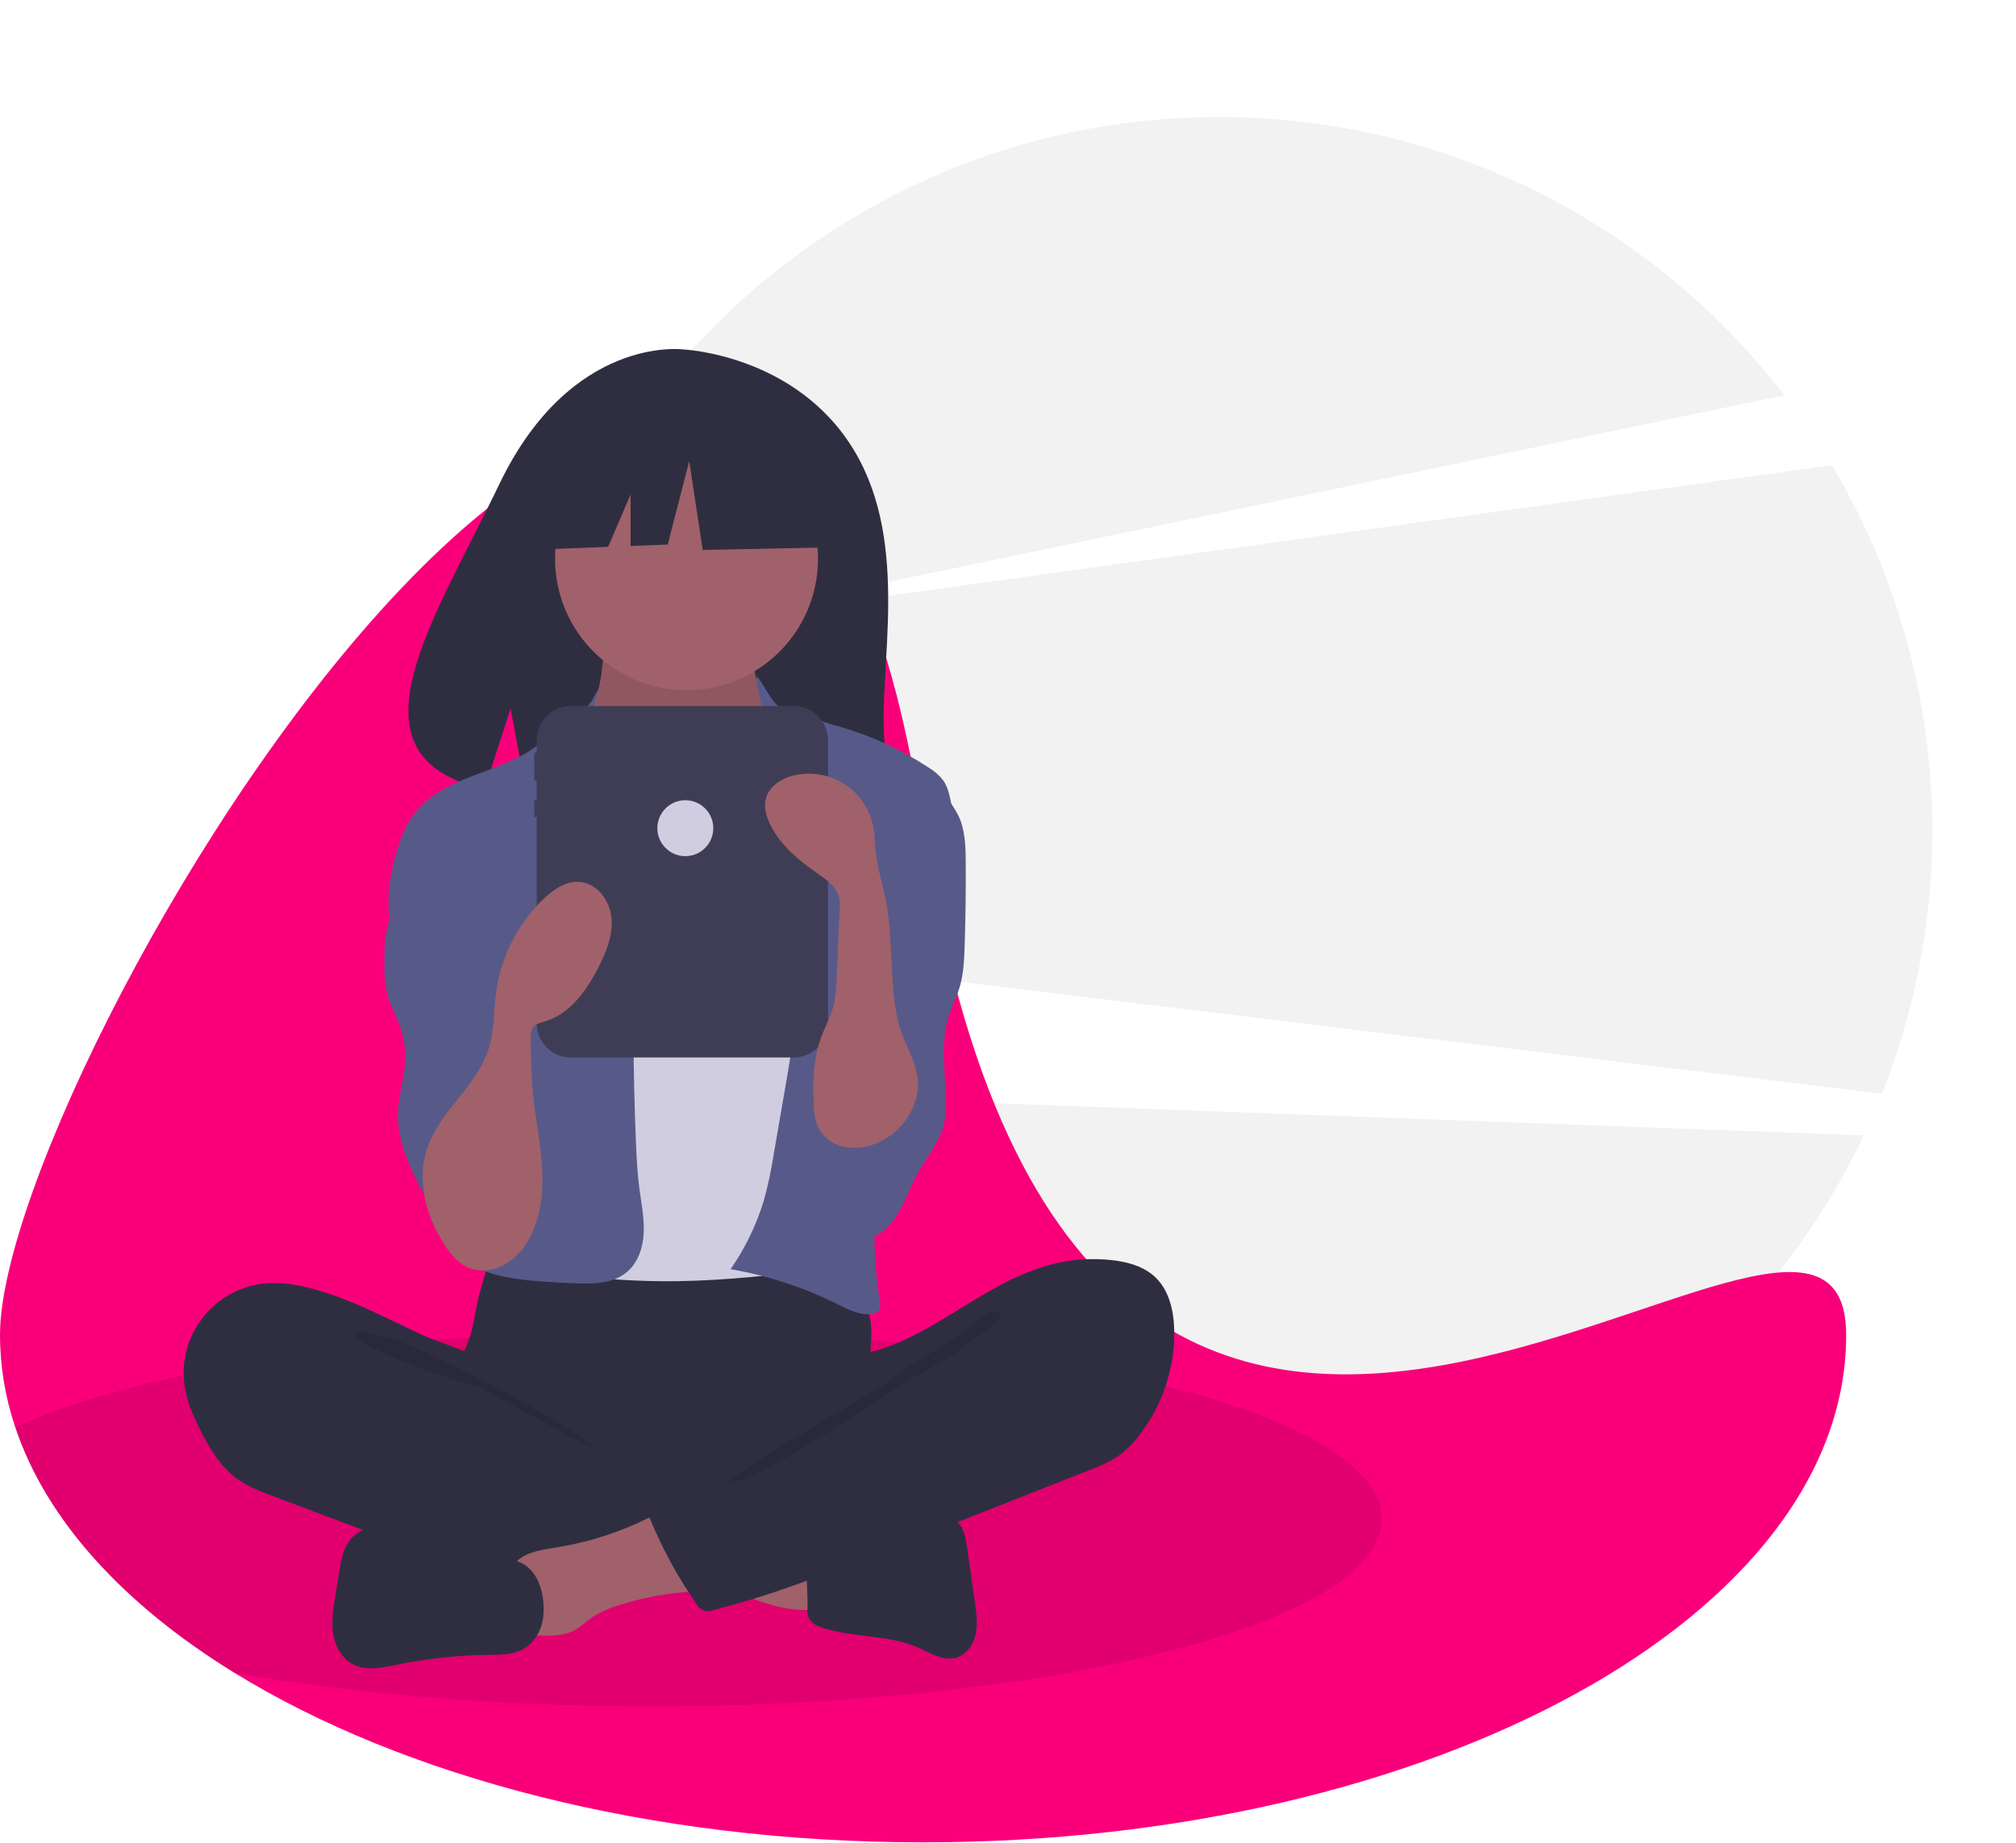 <svg width="843" height="771" viewBox="0 0 843 771" fill="none" xmlns="http://www.w3.org/2000/svg">
<g clip-path="url(#clip0)">
<path d="M786.949 457.466C803.809 414.963 810.688 369.158 807.058 323.577C803.427 277.997 789.384 233.858 766.01 194.56L288.663 260.654L746.114 165.319C718.282 129.085 682.486 99.742 641.496 79.562C600.505 59.381 555.421 48.904 509.733 48.942C345.003 48.942 211.464 182.481 211.464 347.21C211.467 360.825 212.395 374.423 214.24 387.912L786.949 457.466Z" fill="#F2F2F2"/>
<path d="M231.401 454.599C274.513 566.262 382.864 645.479 509.732 645.479C628.78 645.479 731.524 575.726 779.361 474.868L231.401 454.599Z" fill="#F2F2F2"/>
<path d="M771.989 558.337C771.989 675.551 599.169 770.564 385.994 770.564C271.471 770.564 168.598 743.147 97.914 699.588C51.794 671.176 19.37 635.887 6.363 596.89C2.165 584.469 0.016 571.448 0 558.337C0 441.135 319.872 -87.549 385.994 346.122C452.116 779.792 771.989 441.135 771.989 558.337Z" fill="#F9007A"/>
<path opacity="0.1" d="M577.822 635.302C577.822 678.58 441.145 713.67 272.535 713.67C207.595 713.67 147.391 708.465 97.914 699.587C51.793 671.176 19.37 635.887 6.363 596.889C58.706 573.04 158.293 556.933 272.535 556.933C441.145 556.933 577.822 592.024 577.822 635.302Z" fill="black"/>
<path d="M357.458 188.915C333.263 148.034 285.397 146.129 285.397 146.129C285.397 146.129 238.753 140.164 208.832 202.426C180.943 260.46 142.453 316.492 202.635 330.078L213.506 296.243L220.238 332.596C228.807 333.213 237.403 333.36 245.988 333.037C310.439 330.956 371.819 333.645 369.843 310.518C367.216 279.773 380.737 228.251 357.458 188.915Z" fill="#2F2E41"/>
<path d="M199.199 546.929C198.302 551.391 197.638 555.927 196.113 560.215C194.599 564.472 192.262 568.409 190.877 572.711C186.465 586.421 192.582 601.707 202.352 612.29C210.824 621.43 221.76 627.924 233.841 630.988C242.655 633.205 251.819 633.524 260.902 633.832C286.053 634.685 311.852 635.448 335.684 627.365C343.214 624.748 350.486 621.444 357.41 617.495C359.597 616.453 361.523 614.937 363.048 613.056C364.866 610.468 365.098 607.112 365.082 603.95C365.029 593.287 362.867 582.679 363.38 572.029C363.665 566.13 364.769 560.236 364.225 554.355C362.993 541.018 352.402 529.081 339.306 526.268C332.546 524.817 325.534 525.608 318.65 526.269C300.784 527.986 282.841 528.789 264.893 528.673C246.554 528.556 228.328 525.757 210.081 525.464C204.684 525.378 204.793 527.042 203.075 532.264C201.493 537.071 200.198 541.968 199.199 546.929V546.929Z" fill="#2F2E41"/>
<path d="M251.243 283.651C250.362 288.265 249.409 293.049 246.636 296.841C243.446 301.204 238.244 303.697 234.812 307.872C229.645 314.157 229.349 323.001 229.327 331.137C229.308 338.632 229.46 346.626 233.64 352.847C236.352 356.885 240.48 359.715 244.513 362.434C260.187 372.997 277.125 383.749 296.023 384.098C303.853 384.242 312.248 382.22 317.4 376.322C319.625 373.551 321.374 370.431 322.576 367.088C327.408 355.176 330.337 342.579 331.256 329.758C331.687 323.726 331.646 317.518 329.604 311.825C327.308 305.424 322.666 300.158 319.598 294.089C315.972 286.873 314.645 278.718 315.798 270.724C315.95 270.161 315.903 269.563 315.664 269.031C315.412 268.746 315.097 268.523 314.745 268.381C314.392 268.238 314.011 268.178 313.632 268.207L276.16 265.51C272.67 265.336 269.195 264.939 265.756 264.319C263.736 263.909 258.401 261.04 256.475 261.803C252.91 263.215 251.974 279.824 251.243 283.651Z" fill="#A0616A"/>
<path opacity="0.1" d="M251.243 284.82C250.362 289.435 249.409 294.218 246.636 298.01C243.446 302.373 238.244 304.866 234.812 309.042C229.645 315.327 229.349 324.171 229.327 332.306C229.308 339.801 229.46 347.795 233.64 354.016C236.352 358.054 240.48 360.885 244.513 363.603C260.187 374.166 277.125 384.919 296.023 385.267C303.853 385.411 312.248 383.389 317.4 377.491C319.625 374.721 321.374 371.6 322.576 368.257C327.408 356.346 330.337 343.748 331.256 330.927C331.687 324.895 331.646 318.687 329.604 312.995C327.308 306.594 322.666 301.327 319.598 295.258C315.972 288.042 314.645 279.887 315.798 271.893C315.95 271.331 315.903 270.732 315.664 270.2C315.412 269.915 315.097 269.693 314.745 269.55C314.392 269.407 314.011 269.348 313.632 269.377L276.16 266.679C272.67 266.506 269.195 266.108 265.756 265.489C263.736 265.078 258.401 262.209 256.475 262.972C252.91 264.384 251.974 280.994 251.243 284.82Z" fill="black"/>
<path d="M287.078 288.676C317.44 288.676 342.053 264.062 342.053 233.701C342.053 203.339 317.44 178.726 287.078 178.726C256.716 178.726 232.103 203.339 232.103 233.701C232.103 264.062 256.716 288.676 287.078 288.676Z" fill="#A0616A"/>
<path d="M258.954 356.831C261.819 359.826 264.855 362.792 268.61 364.547C272.345 366.294 276.552 366.728 280.673 366.844C290.583 367.123 301.326 365.307 308.22 358.183C317.106 348.999 316.813 334.186 323.779 323.472C324.34 322.501 325.106 321.663 326.023 321.017C327.191 320.381 328.512 320.078 329.841 320.14C338.638 320.057 346.301 325.763 353.217 331.2C356.315 333.636 359.49 336.16 361.445 339.582C362.812 342.25 363.749 345.118 364.219 348.079C367.651 364.832 368.763 381.962 369.866 399.028C370.475 408.454 371.085 417.89 371.039 427.335C370.89 458.455 363.657 489.055 356.464 519.332C355.537 523.233 354.269 527.594 350.721 529.463C349.14 530.174 347.441 530.588 345.71 530.686C325.108 533.105 304.463 535.528 283.722 535.847C275.628 535.972 267.537 535.776 259.45 535.259C258.058 535.241 256.677 535 255.361 534.547C253.575 533.689 252.039 532.385 250.904 530.761C239.684 516.624 239.022 497.078 239.094 479.03C239.269 434.904 240.846 390.812 243.824 346.757C244.069 343.12 244.123 338.704 241.503 335.844C246.221 343.396 252.783 350.381 258.954 356.831Z" fill="#D0CDE1"/>
<path d="M247.309 293.354C245.452 296.715 231.763 305.061 229.12 307.847C214.355 323.411 187.405 322.827 173.901 339.497C169.149 345.362 166.681 352.732 164.865 360.058C162.298 370.42 160.927 381.721 165.228 391.492C169.367 400.893 178.08 407.393 183.995 415.791C190.491 425.012 193.411 436.208 196.21 447.134C198.276 455.201 200.36 463.468 199.555 471.757C198.64 481.182 194.079 489.811 191.387 498.889C188.694 507.966 188.229 518.778 194.455 525.912C199.029 531.153 206.203 533.231 213.061 534.399C221.813 535.891 230.709 536.316 239.579 536.708C247.418 537.054 256.059 537.122 262.085 532.096C266.84 528.131 268.907 521.697 269.174 515.511C269.441 509.326 268.155 503.195 267.348 497.056C266.513 490.693 266.192 484.274 265.923 477.861C264.717 449.088 264.553 420.297 265.429 391.488C265.612 385.493 265.833 379.425 264.555 373.565C262.874 365.858 258.709 358.971 255.234 351.89C248.335 337.835 245.073 324.181 246.139 308.56C247.192 293.141 253.916 281.394 247.309 293.354Z" fill="#575A89"/>
<path d="M324.508 294.524C327.336 297.43 336.946 298.389 340.544 300.261C343.848 301.98 347.505 302.879 351.085 303.91C364.208 307.696 376.69 313.425 388.117 320.907C390.491 322.296 392.59 324.109 394.31 326.256C396.322 329.056 397.053 332.549 397.735 335.929C399.497 344.655 401.267 353.487 400.871 362.38C400.451 371.82 397.608 380.962 394.787 389.981L384.246 423.678C376.379 448.831 368.461 474.232 366.247 500.493C365.023 515.048 365.567 529.698 367.869 544.122C368.101 545.572 368.295 547.234 367.337 548.347C366.643 549.034 365.729 549.454 364.756 549.535C359.669 550.33 354.746 547.736 350.137 545.441C336.049 538.431 321.014 533.511 305.507 530.838C311.567 522.081 316.242 512.443 319.369 502.263C321.145 495.799 322.543 489.237 323.557 482.611L328.46 454.252C330.258 443.853 332.059 433.427 332.667 422.891C333.037 418.942 332.807 414.959 331.984 411.078C331.045 407.334 329.178 403.903 327.506 400.424C319.425 383.615 315.633 364.433 318.813 346.056C320.204 338.013 322.908 329.96 321.781 321.876C320.697 314.104 321.823 308.064 319.829 300.372C311.641 268.791 319.187 289.055 324.508 294.524Z" fill="#575A89"/>
<path d="M173.761 366.074C170.077 373.718 163.918 380.231 161.822 388.454C161.006 392.297 160.657 396.225 160.781 400.151C160.731 406.07 160.699 412.108 162.516 417.74C163.686 421.366 165.59 424.711 166.961 428.266C168.872 433.232 169.724 438.544 169.461 443.859C169.091 451.223 166.589 458.371 166.394 465.742C166.086 477.332 171.447 488.228 176.678 498.576C177.995 495.316 180.008 492.382 182.577 489.981C185.146 487.579 188.208 485.768 191.55 484.674C194.892 483.58 198.432 483.23 201.924 483.647C205.415 484.064 208.774 485.239 211.764 487.09C213.144 485.815 213.291 483.722 213.345 481.845C213.732 468.398 214.105 454.95 214.464 441.503C215.03 420.705 215.57 399.629 210.785 379.381C208.625 370.239 205.264 361.132 199.102 354.041C195.858 350.308 184.844 340.473 179.518 344.656C177.123 346.537 177.683 351.657 177.303 354.25C176.73 358.348 175.536 362.335 173.761 366.074Z" fill="#575A89"/>
<path d="M401.948 344.043C403.691 349.469 403.795 355.267 403.83 360.965C403.9 372.59 403.746 384.213 403.367 395.834C403.173 401.784 402.906 407.815 401.102 413.488C399.913 417.229 398.077 420.737 396.848 424.466C393.166 435.64 395.178 447.759 395.493 459.52C395.716 463.326 395.392 467.145 394.529 470.859C392.586 478.15 387.363 484.041 383.719 490.648C380.257 496.922 378.168 503.955 374.034 509.808C369.9 515.661 362.743 520.299 355.806 518.502C350.549 517.141 346.815 512.488 344.231 507.713C338.594 497.213 336.666 485.117 338.76 473.385C341.353 459.11 349.738 446.447 352.762 432.258C356.914 412.773 350.603 392.666 350.791 372.744C350.705 369.621 351.129 366.505 352.045 363.519C353.631 358.968 357.038 355.334 360.185 351.685C364.117 347.124 367.77 342.329 371.124 337.328C373.377 333.968 376.437 325.326 380.431 324.607C389.349 323.003 399.736 337.154 401.948 344.043Z" fill="#575A89"/>
<path d="M127.488 538.263C122.556 537.024 117.475 536.484 112.393 536.659C107.054 536.954 101.839 538.382 97.094 540.849C92.349 543.316 88.184 546.764 84.876 550.965C81.567 555.167 79.191 560.024 77.905 565.214C76.619 570.405 76.453 575.81 77.417 581.07C78.467 586.795 80.826 592.193 83.398 597.414C87.401 605.538 92.203 613.643 99.613 618.849C103.948 621.894 108.966 623.793 113.923 625.66L152.954 640.364C158.696 642.527 164.439 644.69 170.237 646.696C199.369 656.765 229.742 662.804 260.51 664.642C269.882 665.2 279.396 665.356 288.539 663.222C290.708 662.716 293.023 661.961 294.279 660.121C295.023 658.825 295.462 657.376 295.561 655.885L297.963 639.071C298.301 636.704 298.627 634.212 297.759 631.983C296.659 629.157 293.901 627.38 291.271 625.869C265.612 611.132 235.651 603.001 214.052 582.773C208.968 578.012 204.713 570.464 198.535 567.229C191.53 563.561 183.279 561.467 176.038 558.087C160.208 550.698 144.644 542.207 127.488 538.263Z" fill="#2F2E41"/>
<path opacity="0.1" d="M166.454 560.931C180.25 565.254 238.495 595.202 248.479 605.659C247.141 606.141 201.737 580.696 200.375 580.287C187.991 576.571 175.538 572.83 163.777 567.39C161.411 566.296 148.407 561.153 148.996 558.168C149.661 554.799 164.005 560.163 166.454 560.931Z" fill="black"/>
<path d="M338.564 673.362C339.347 673.42 340.124 673.191 340.751 672.719C341.026 672.365 341.228 671.961 341.346 671.529C341.463 671.097 341.493 670.646 341.435 670.202C341.413 662.567 341.392 654.931 341.371 647.296C334.784 644.157 327.416 643.151 320.184 642.185L286.44 637.674C287.215 637.778 281.164 652.208 282.092 654.134C283.727 657.53 296.225 660.539 299.752 662.142C312.013 667.715 324.754 673.842 338.564 673.362Z" fill="#A0616A"/>
<path d="M232.694 647.217C226.323 648.231 219.212 649.128 215.086 654.088C209.853 660.377 212.081 669.753 214.577 677.544C214.948 679.12 215.692 680.584 216.747 681.812C218.451 683.493 221.061 683.739 223.449 683.89C229.259 684.258 235.443 684.546 240.519 681.696C242.924 680.347 244.91 678.374 247.151 676.767C250.894 674.276 255.009 672.395 259.343 671.193C267.309 668.688 275.508 666.998 283.816 666.15C287.072 665.818 290.394 665.604 293.457 664.45C296.52 663.296 299.357 661.008 300.247 657.858C301.423 653.696 299.003 649.452 296.683 645.801C293.792 641.253 290.73 636.465 286.42 633.117C280.133 628.233 277.023 631.982 270.689 635.108C258.702 641.024 245.894 645.106 232.694 647.217V647.217Z" fill="#A0616A"/>
<path d="M216.044 652.955L175.59 640.998C170.67 639.544 165.666 638.077 160.536 638.081C155.405 638.085 150.038 639.767 146.71 643.672C143.573 647.354 142.676 652.386 141.893 657.159L140.221 667.37C139.37 672.559 138.519 677.847 139.284 683.049C140.049 688.251 142.705 693.449 147.321 695.967C152.919 699.021 159.78 697.529 166.028 696.252C178.648 693.672 191.484 692.296 204.364 692.141C209.206 692.083 214.285 692.144 218.564 689.876C223.65 687.18 226.692 681.481 227.216 675.748C228.012 667.026 225.105 655.633 216.044 652.955Z" fill="#2F2E41"/>
<path d="M354.466 642.536C359.71 641.617 364.339 638.636 369.364 636.877C376.437 634.4 384.102 634.4 391.596 634.428C394.347 634.438 397.277 634.5 399.567 636.024C402.868 638.222 403.714 642.62 404.275 646.545C405.404 654.441 406.533 662.336 407.662 670.231C408.299 674.686 408.932 679.26 407.938 683.65C406.945 688.039 403.953 692.27 399.598 693.403C394.308 694.778 389.122 691.399 384.127 689.179C371.643 683.631 357.131 685.049 344.115 680.902C341.699 680.132 339.112 678.955 338.126 676.62C337.681 675.304 337.522 673.909 337.661 672.527C337.883 664.913 336.278 654.517 338.57 647.241C340.631 640.698 348.612 642.536 354.466 642.536Z" fill="#2F2E41"/>
<path d="M440.076 528.73C448.159 526.703 456.539 526.13 464.823 527.039C471.439 527.768 478.255 529.609 483.085 534.188C488.964 539.761 490.853 548.381 491.011 556.48C491.27 572.613 485.919 588.334 475.873 600.96C473.42 604.153 470.503 606.961 467.219 609.291C463.676 611.508 459.9 613.327 455.958 614.718L368.551 649.194C345.556 658.264 322.48 667.36 298.495 673.339C297.839 673.656 297.126 673.838 296.399 673.875C295.672 673.912 294.945 673.803 294.26 673.555C293.575 673.307 292.947 672.924 292.413 672.43C291.878 671.935 291.448 671.339 291.148 670.676C283.489 659.736 277.065 647.984 271.99 635.632C271.75 635.338 271.584 634.991 271.506 634.62C271.429 634.249 271.442 633.864 271.544 633.499C271.646 633.134 271.835 632.798 272.095 632.522C272.354 632.245 272.676 632.035 273.034 631.909L334.858 596.386C339.287 593.842 343.764 591.261 347.442 587.716C350.114 585.127 352.301 582.081 353.902 578.722C355.184 576.045 355.303 569.729 356.94 567.75C358.543 565.813 364.025 565.659 366.557 564.897C370.128 563.803 373.626 562.481 377.027 560.939C390.857 554.752 403.172 545.763 416.429 538.518C423.865 534.267 431.811 530.978 440.076 528.73Z" fill="#2F2E41"/>
<path opacity="0.1" d="M405.027 555.258C394.406 563.235 380.652 570.569 370.125 578.756C366.533 581.551 306.64 615.223 305.793 619.695C315.614 621.35 378.176 577.583 387.127 573.216C396.078 568.849 404.013 562.69 411.876 556.577C413.88 555.019 422.372 550.335 416.619 548.595C413.379 547.614 407.419 553.663 405.027 555.258Z" fill="black"/>
<path d="M331.943 295.296H238.705C234.917 295.296 231.284 296.801 228.605 299.48C225.927 302.158 224.422 305.791 224.422 309.579V314.809H223.409V326.506H224.422V334.694H223.409V341.712H224.422V428.018C224.422 431.806 225.927 435.439 228.605 438.117C231.284 440.796 234.917 442.3 238.705 442.3H331.943C335.731 442.3 339.363 440.796 342.042 438.117C344.721 435.439 346.225 431.806 346.225 428.018V309.579C346.225 305.791 344.721 302.158 342.042 299.48C339.363 296.801 335.731 295.296 331.943 295.296V295.296Z" fill="#3F3D56"/>
<path d="M346.761 184.974L299.471 160.203L234.166 170.337L220.655 230.012L254.289 228.718L263.685 206.794V228.357L279.204 227.76L288.212 192.856L293.841 230.012L349.013 228.886L346.761 184.974Z" fill="#2F2E41"/>
<path d="M186.133 521C188.469 524.488 191.207 527.9 194.96 529.782C199.65 532.133 205.438 531.714 210.134 529.375C214.79 526.879 218.601 523.058 221.085 518.396C226.224 509.32 227.289 498.461 226.648 488.051C226.006 477.641 223.783 467.39 222.8 457.007C222.085 449.459 222.026 441.866 221.969 434.284C221.957 432.691 221.982 430.975 222.924 429.689C224.062 428.135 226.146 427.706 227.993 427.157C238.366 424.076 245.251 414.353 250.187 404.724C253.483 398.294 256.349 391.266 255.713 384.068C255.078 376.871 249.904 369.62 242.717 368.886C236.791 368.281 231.319 372.045 227.044 376.193C216.261 386.724 209.331 400.574 207.367 415.518C206.429 422.836 206.698 430.353 204.707 437.458C200.457 452.627 187.16 461.927 180.533 475.577C173.231 490.617 177.261 507.693 186.133 521Z" fill="#A0616A"/>
<path d="M381.813 463.047C380.301 466.565 378.099 469.745 375.338 472.398C372.577 475.051 369.312 477.124 365.736 478.495C361.292 480.28 356.39 480.58 351.761 479.351C349.465 478.714 347.347 477.556 345.572 475.968C343.796 474.38 342.41 472.404 341.523 470.193C340.814 467.967 340.426 465.651 340.369 463.315C339.704 453.085 339.961 442.544 343.677 432.99C345.11 429.305 347.042 425.81 348.174 422.022C349.464 417.7 349.67 413.141 349.867 408.636L351.088 380.724C351.29 378.698 351.15 376.652 350.674 374.672C349.455 370.634 345.681 368.009 342.217 365.601C333.853 359.784 325.588 352.997 321.535 343.65C320.295 340.79 319.477 337.611 320.106 334.558C321.249 329.016 326.842 325.427 332.371 324.219C335.988 323.428 339.728 323.377 343.365 324.07C347.002 324.763 350.462 326.185 353.535 328.251C356.608 330.316 359.231 332.983 361.246 336.089C363.261 339.195 364.626 342.677 365.26 346.326C365.807 349.475 365.799 352.693 366.119 355.874C366.798 362.621 368.94 369.125 370.281 375.773C373.581 392.148 371.871 409.075 375.135 425.448C377.864 439.137 388.155 448.069 381.813 463.047Z" fill="#A0616A"/>
<path d="M286.572 358.087C293.032 358.087 298.268 352.851 298.268 346.391C298.268 339.931 293.032 334.694 286.572 334.694C280.112 334.694 274.875 339.931 274.875 346.391C274.875 352.851 280.112 358.087 286.572 358.087Z" fill="#D0CDE1"/>
</g>
<defs>
<clipPath id="clip0">
<rect width="842.984" height="770.564" fill="white"/>
</clipPath>
</defs>
</svg>
